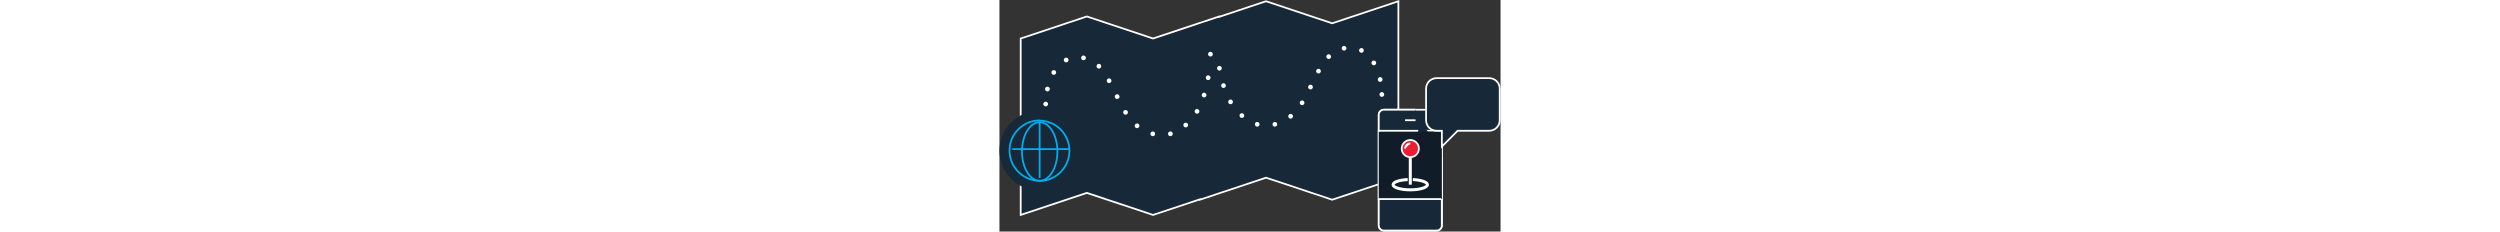 <svg version="1.1"
     xmlns="http://www.w3.org/2000/svg" xmlns:xlink="http://www.w3.org/1999/xlink" xmlns:a="http://ns.adobe.com/AdobeSVGViewerExtensions/3.0/"
     x="0px" y="0px" width="1079.9px" height="100px" viewBox="0 0 1079.9 498.9" style="enable-background:new 0 0 1079.9 498.9;"
     xml:space="preserve">
<rect x="0" y="0" width="1079.9" height="498.9" fill="#333333" stroke="none"/>
<style type="text/css">
    .st0{fill:#172839;stroke:#FFFFFF;stroke-width:3.828;stroke-miterlimit:10;}
    .st1{fill:#FFFFFF;}
    .st2{fill:#101D28;}
    .st3{fill:none;stroke:#FFFFFF;stroke-width:6.499;stroke-linejoin:round;stroke-miterlimit:10;}
    .st4{fill:#ED1D32;stroke:#FFFFFF;stroke-width:3.828;stroke-linejoin:round;stroke-miterlimit:10;}
    .st5{fill:#FFFFFF;stroke:#FFFFFF;stroke-width:3.828;stroke-linejoin:round;stroke-miterlimit:10;}
    .st6{fill:none;stroke:#FFFFFF;stroke-width:10.159;stroke-linecap:round;stroke-linejoin:round;}
    .st7{fill:none;stroke:#FFFFFF;stroke-width:10.159;stroke-linecap:round;stroke-linejoin:round;stroke-dasharray:0,38.398;}
    .st8{fill:#172839;}
    .st9{fill:none;stroke:#00AEEF;stroke-width:3.828;stroke-miterlimit:10;}
</style>
<defs>
</defs>
<circle class="st0" cx="885.4" cy="460.8" r="11.3"/>
<polygon class="st0" points="717.1,50.2 574.5,2.7 473.6,36.3 473.6,35.5 331,83 188.4,35.5 45.8,83 45.8,463.2 188.4,415.7 
    331,463.2 431.9,429.6 431.9,430.4 574.5,382.9 717.1,430.4 859.7,382.9 859.7,2.7 "/>
<g>
    <path class="st1" d="M824.1,208.7c-1.3,0-2.6-0.5-3.6-1.5c-1-0.9-1.5-2.3-1.5-3.6s0.5-2.6,1.5-3.6c0.9-1,2.3-1.5,3.6-1.5
        c1.3,0,2.6,0.5,3.6,1.5c0.9,0.9,1.5,2.3,1.5,3.6s-0.5,2.6-1.5,3.6C826.8,208.1,825.5,208.7,824.1,208.7z"/>
</g>
<g>
    <path class="st1" d="M588.6,269.1c-0.7-2.7,1-5.5,3.7-6.1l0,0c2.7-0.7,5.5,1,6.1,3.7l0,0c0.7,2.7-1,5.5-3.7,6.1l0,0
        c-0.4,0.1-0.8,0.1-1.2,0.1l0,0C591.2,272.9,589.1,271.4,588.6,269.1z M554.1,272.7c-2.7-0.8-4.2-3.6-3.5-6.3l0,0
        c0.8-2.7,3.6-4.2,6.3-3.4l0,0c2.7,0.8,4.2,3.6,3.4,6.3l0,0c-0.7,2.2-2.7,3.7-4.9,3.7l0,0C555.1,272.9,554.6,272.9,554.1,272.7z
         M623.5,253.8c-1.8-2.2-1.5-5.4,0.7-7.2l0,0c2.2-1.8,5.4-1.5,7.2,0.7l0,0c1.8,2.2,1.5,5.4-0.7,7.2l0,0c-0.9,0.8-2.1,1.2-3.2,1.2
        l0,0C625.9,255.6,624.5,255,623.5,253.8z M519.1,252.9L519.1,252.9L519.1,252.9c-2.1-1.8-2.3-5.1-0.5-7.2l0,0
        c1.8-2.1,5.1-2.3,7.2-0.5h0c2.1,1.9,2.3,5.1,0.5,7.2l0,0c-1,1.1-2.4,1.7-3.8,1.7l0,0C521.2,254.1,520,253.7,519.1,252.9z
         M649.5,225.8c-2.4-1.5-3.1-4.6-1.6-7h0c1.5-2.4,4.6-3.1,7-1.6l0,0c2.4,1.5,3.1,4.6,1.6,7l0,0l0,0l0,0c-1,1.5-2.6,2.4-4.3,2.4l0,0
        C651.3,226.6,650.4,226.3,649.5,225.8z M493.7,222.2L493.7,222.2L493.7,222.2c-1.5-2.4-0.7-5.5,1.7-7l0,0c2.4-1.5,5.5-0.7,7,1.7
        l0,0c1.5,2.4,0.7,5.5-1.7,7l0,0c-0.8,0.5-1.7,0.7-2.6,0.7l0,0C496.4,224.6,494.7,223.8,493.7,222.2z M668.1,192.2
        c-2.5-1.2-3.6-4.3-2.4-6.8l0,0c1.2-2.5,4.3-3.6,6.8-2.4l0,0c2.5,1.2,3.6,4.3,2.4,6.8l0,0l0,0l0,0c-0.9,1.8-2.7,2.9-4.6,2.9l0,0
        C669.5,192.7,668.8,192.5,668.1,192.2z M478,185.9L478,185.9L478,185.9c-0.8-2.7,0.7-5.5,3.3-6.4l0,0c2.7-0.8,5.5,0.7,6.4,3.4l0,0
        c0.8,2.7-0.7,5.5-3.4,6.4l0,0c-0.5,0.1-1,0.2-1.5,0.2l0,0C480.6,189.5,478.6,188.1,478,185.9z M815.5,172.4
        C815.5,172.4,815.5,172.4,815.5,172.4L815.5,172.4c-0.6-2.7,1.1-5.4,3.9-6.1l0,0c2.7-0.6,5.5,1.1,6.1,3.9l0,0
        c0.6,2.7-1.1,5.5-3.8,6.1l0,0c-0.4,0.1-0.7,0.1-1.1,0.1l0,0C818.1,176.4,816,174.8,815.5,172.4z M685.1,157.7
        c-2.5-1.4-3.3-4.5-2-6.9l0,0c1.4-2.5,4.5-3.3,6.9-2l0,0c2.5,1.4,3.3,4.5,2,6.9l0,0c-0.9,1.7-2.7,2.6-4.5,2.6l0,0
        C686.7,158.4,685.8,158.2,685.1,157.7z M469,147.9c-0.5-2.8,1.4-5.4,4.2-5.9l0,0c2.8-0.5,5.4,1.4,5.9,4.2l0,0
        c0.5,2.8-1.4,5.4-4.2,5.9l0,0c-0.3,0-0.6,0.1-0.9,0.1l0,0C471.6,152.1,469.5,150.4,469,147.9z M802.4,138.2c-1.4-2.4-0.6-5.5,1.8-7
        l0,0c2.4-1.4,5.5-0.6,7,1.8l0,0c1.4,2.4,0.6,5.5-1.8,7l0,0c-0.8,0.5-1.7,0.7-2.6,0.7l0,0C805.1,140.6,803.4,139.7,802.4,138.2z
         M706,125.7c-2-2-2.1-5.2-0.1-7.2l0,0c2-2,5.2-2.1,7.2-0.1l0,0c2,2,2,5.2,0.1,7.2l0,0l0,0l0,0c-1,1-2.3,1.5-3.6,1.5l0,0
        C708.3,127.1,707,126.6,706,125.7z M777.8,113.1c-2.5-1.3-3.5-4.3-2.2-6.8l0,0c1.3-2.5,4.3-3.5,6.8-2.2l0,0
        c2.5,1.3,3.5,4.3,2.2,6.8l0,0c-0.9,1.8-2.7,2.8-4.5,2.8l0,0C779.4,113.7,778.6,113.5,777.8,113.1z M737.6,104.8
        c-0.4-2.8,1.5-5.4,4.3-5.8l0,0c2.8-0.4,5.4,1.5,5.8,4.3l0,0c0.4,2.8-1.5,5.4-4.3,5.8l0,0c-0.3,0-0.5,0.1-0.8,0.1l0,0
        C740.2,109.1,738,107.3,737.6,104.8z"/>
</g>
<line class="st0" x1="879.1" y1="252.3" x2="827.7" y2="303.7"/>
<line class="st0" x1="827.7" y1="252.3" x2="879.1" y2="303.7"/>
<path class="st0" d="M942,497H828.7c-6.3,0-11.3-5.1-11.3-11.3V247.8c0-6.3,5.1-11.3,11.3-11.3H942c6.3,0,11.3,5.1,11.3,11.3v237.9
    C953.4,492,948.3,497,942,497z"/>
<rect x="817.4" y="281.8" class="st0" width="136" height="147.3"/>
<path class="st0" d="M896.7,236.4h-68c-6.3,0-11.3,5.1-11.3,11.3v237.9c0,6.3,5.1,11.3,11.3,11.3H942c6.3,0,11.3-5.1,11.3-11.3
    V338.4"/>
<rect x="817.4" y="283.7" class="st2" width="136" height="145.4"/>
<path class="st0" d="M919.4,191.1v68c0,12.5,10.1,22.7,22.7,22.7h11.3v34l34-34h68c12.5,0,22.7-10.1,22.7-22.7v-68
    c0-12.5-10.1-22.7-22.7-22.7H942C929.5,168.4,919.4,178.6,919.4,191.1z"/>
<line class="st0" x1="817.4" y1="281.8" x2="902.4" y2="281.8"/>
<line class="st0" x1="874.1" y1="259.1" x2="896.7" y2="259.1"/>
<line class="st0" x1="998.7" y1="225.1" x2="998.7" y2="225.1"/>
<line class="st0" x1="964.7" y1="225.1" x2="964.7" y2="225.1"/>
<path class="st3" d="M879.8,387c-17.8,0.8-31.5,5.4-31.5,11c0,6.1,16.6,11.1,37,11.1s37-5,37-11.1c0-5.6-13.7-10.2-31.5-11"/>
<line class="st3" x1="885.4" y1="398" x2="885.4" y2="338.7"/>
<circle class="st4" cx="885.4" cy="320.2" r="18.5"/>
<path class="st5" d="M874.3,320.2c0-6.1,5-11.1,11.1-11.1"/>
<g>
    <g>
        <g>
            <line class="st6" x1="99.7" y1="224.2" x2="99.7" y2="224.2"/>
            <path class="st7" d="M103.4,191.9c3.3-15,9.2-30.7,18.8-43.4c10.8-14.4,24.3-25.5,48.8-24.9c4.1,0.1,12.3,1.2,16.1,2.2
                c30,7.9,47.4,42.8,63.8,76.8c5.4,11.3,10.9,22.6,16.9,33.2c17.5,30.7,43.1,53.9,80.7,55.1c5.5,0.2,9.6,0.1,16.1-1.5
                c33-7.8,59.9-38.7,72.6-73.1c11.5-31.1,15.4-64.3,16.7-83.5"/>
            <line class="st6" x1="454.7" y1="116.7" x2="454.7" y2="116.7"/>
        </g>
    </g>
</g>
<circle class="st8" cx="85.8" cy="324.7" r="85.8"/>
<path class="st9" d="M86.7,259.5c-35.9,0-65,29.1-65,65s29.1,65,65,65"/>
<line class="st9" x1="86.6" y1="383.8" x2="86.6" y2="259.5"/>
<line class="st9" x1="149.8" y1="321.4" x2="27.5" y2="321.4"/>
<path class="st9" d="M86.7,263.4c-21.1,0-38.2,28.2-38.2,63.1c0,34.8,17.1,63.1,38.2,63.1"/>
<path class="st9" d="M86.7,263.4c21.1,0,38.2,28.2,38.2,63.1c0,34.8-17.1,63.1-38.2,63.1"/>
<path class="st9" d="M85.8,259.9c35.9,0,65,29.1,65,65s-29.1,65-65,65"/>
<line class="st0" x1="952.1" y1="429" x2="816.2" y2="429"/>
</svg>

